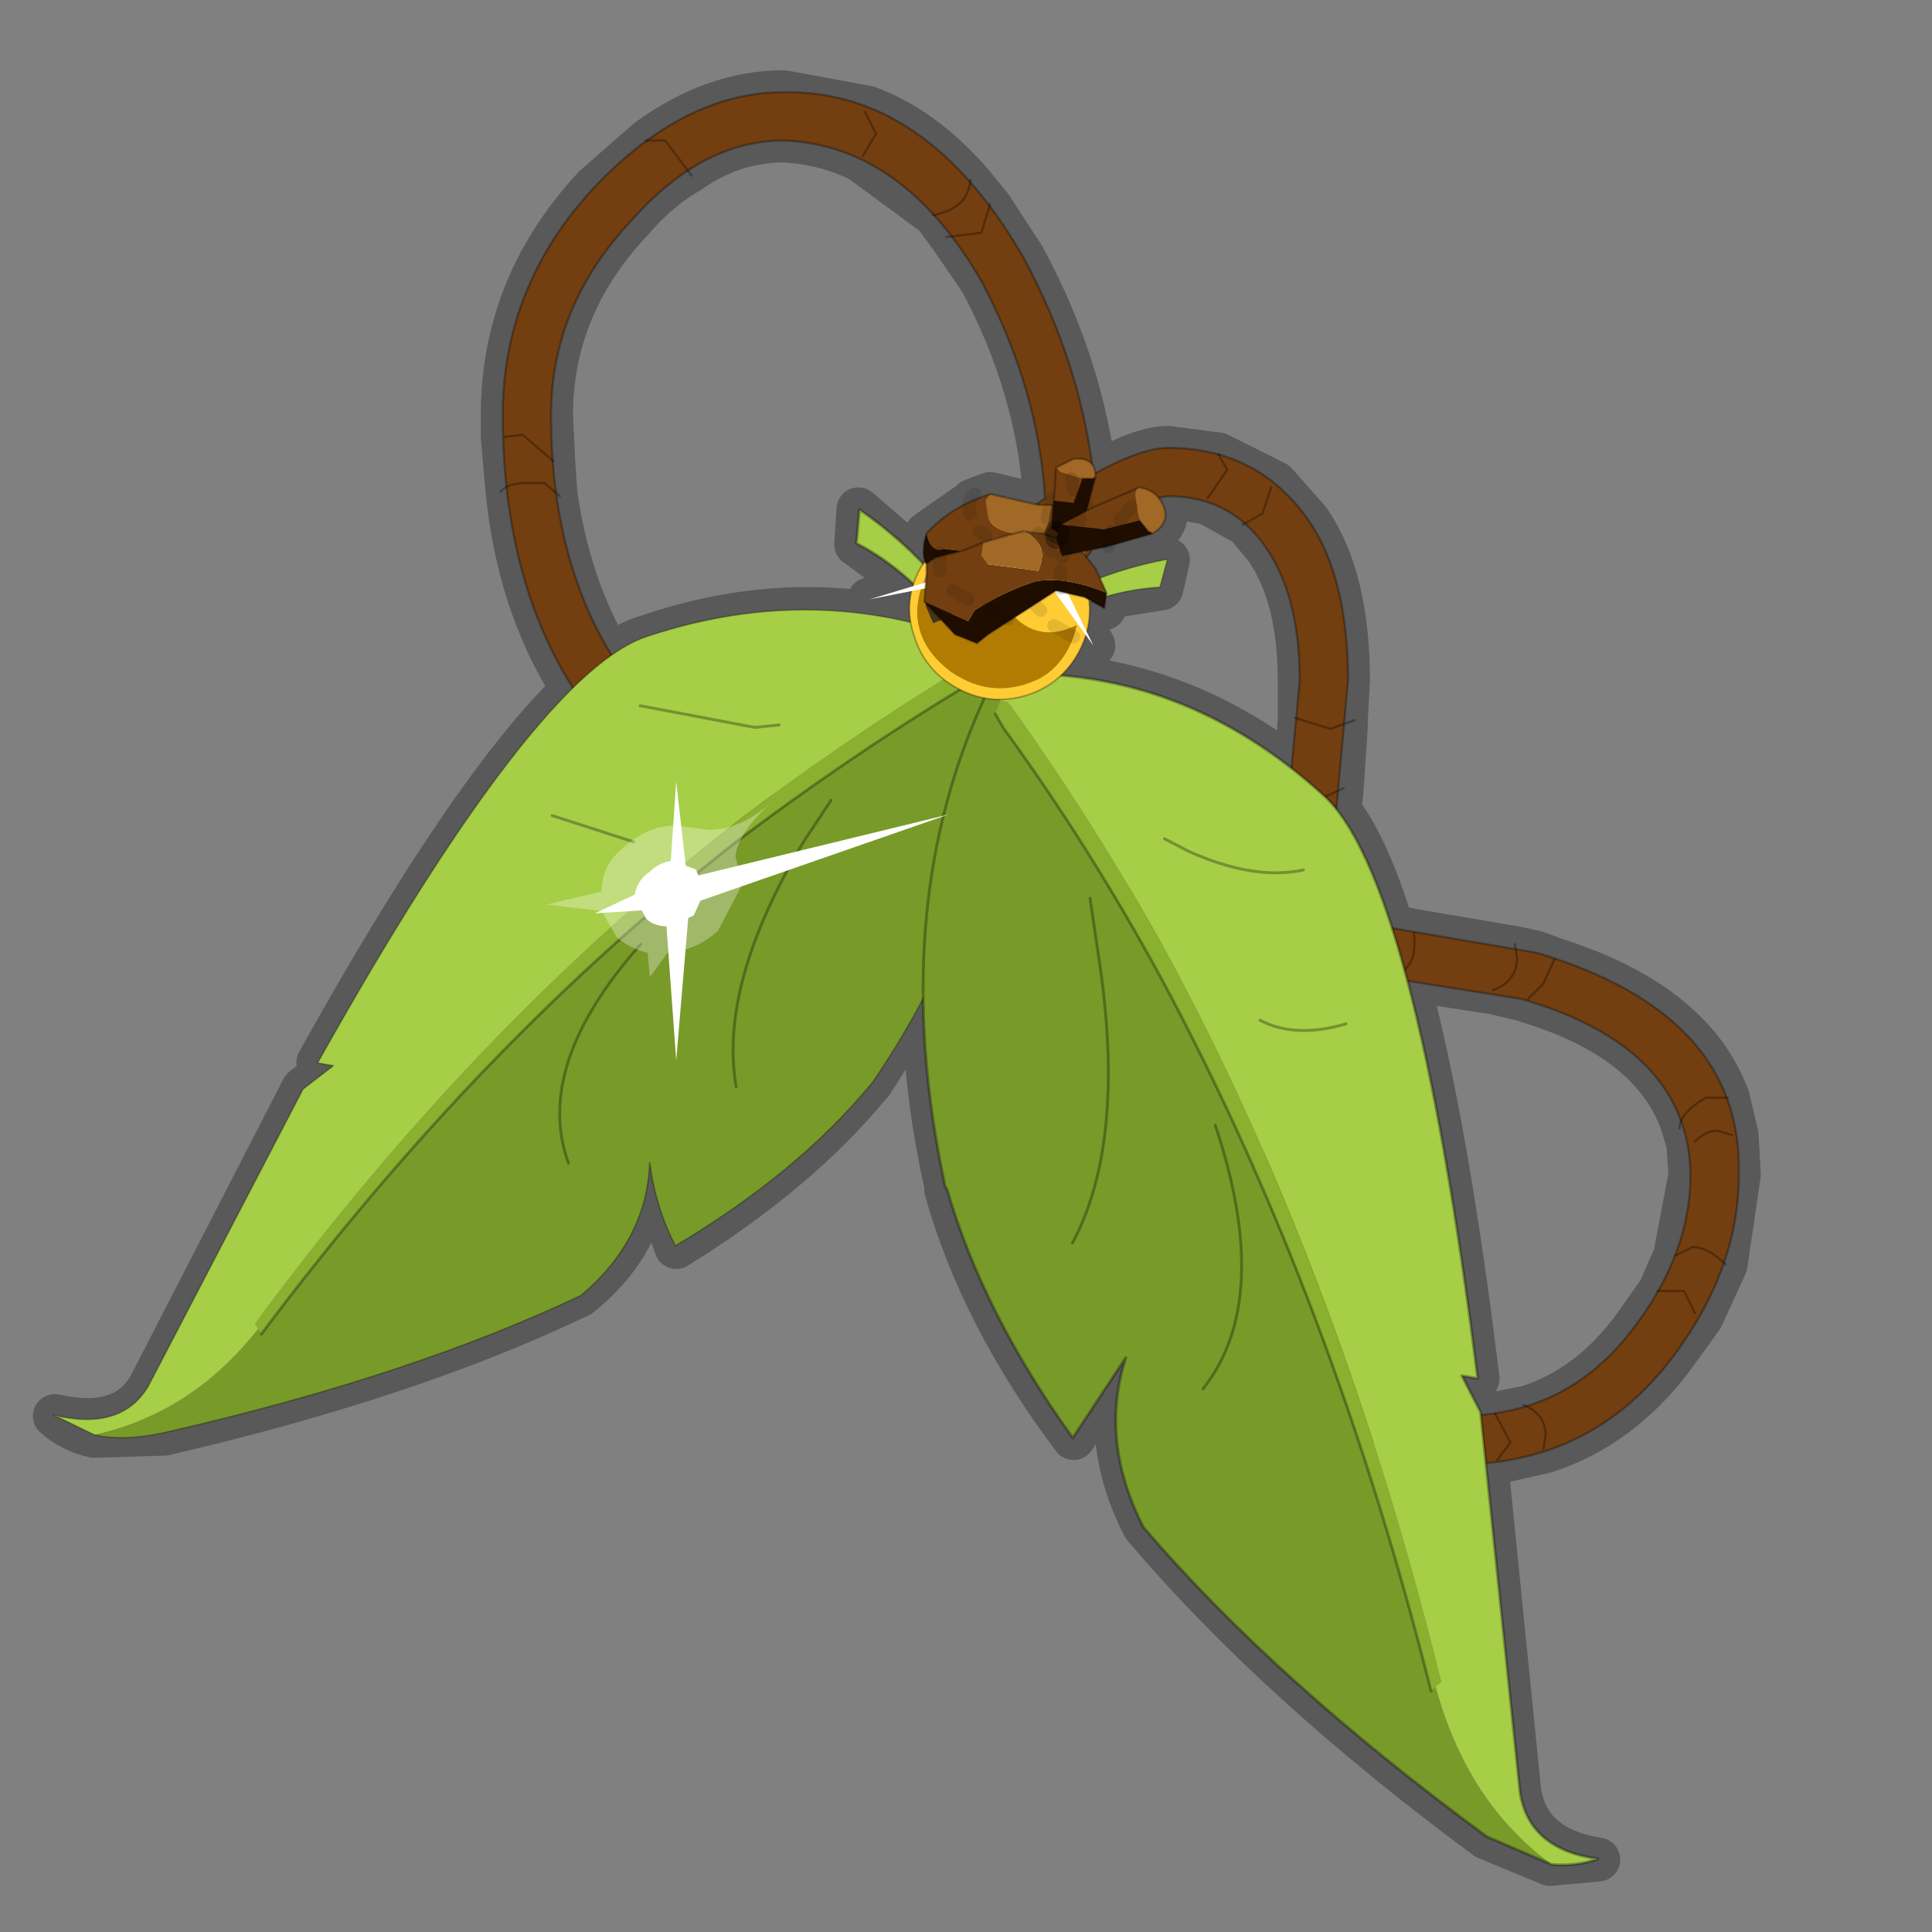 <?xml version="1.0" encoding="UTF-8" standalone="no"?>
<svg xmlns:xlink="http://www.w3.org/1999/xlink" height="440.0px" width="440.0px" xmlns="http://www.w3.org/2000/svg">
  <rect width="100%" height="100%" fill="#808080" stroke="none"/>
  <g transform="matrix(10.0, 0.0, 0.0, 10.0, 0.0, 0.0)">
    <use height="44.0" transform="matrix(1.0, 0.0, 0.0, 1.0, 0.0, 0.0)" width="44.0" xlink:href="#shape0"/>
    <use height="40.15" transform="matrix(0.638, 0.171, -0.171, 0.637, 7.8, 7.7)" width="55.45" xlink:href="#sprite0"/>
    <use height="5.45" transform="matrix(-0.651, -0.356, -0.356, 0.651, 25.525, 13.102)" width="5.5" xlink:href="#sprite1"/>
    <use height="13.7" transform="matrix(1.0, 0.0, 0.0, 1.0, 12.45, 10.45)" width="14.1" xlink:href="#shape3"/>
  </g>
  <defs>
    <g id="shape0" transform="matrix(1.0, 0.0, 0.0, 1.0, 0.0, 0.0)">
      <path d="M44.0 44.0 L0.0 44.0 0.0 0.0 44.0 0.0 44.0 44.0" fill="#43adca" fill-opacity="0.0" fill-rule="evenodd" stroke="none"/>
      <path d="M21.7 5.45 L22.35 6.4 Q23.65 8.85 23.8 11.35 L23.6 11.5 22.55 11.25 22.15 11.4 22.1 11.45 21.1 12.15 21.05 12.35 21.05 12.75 21.0 12.85 19.55 11.6 19.5 12.4 20.8 13.35 19.8 13.65 20.8 13.5 20.8 14.15 Q17.8 13.45 14.75 14.5 14.35 14.6 13.9 14.95 12.95 13.35 12.65 11.25 L12.6 10.5 12.55 9.45 Q12.55 6.95 14.4 5.0 15.0 4.3 15.7 3.9 16.7 3.2 17.85 3.2 18.8 3.25 19.6 3.65 L21.3 4.9 21.7 5.45 M22.55 4.7 L22.1 4.15 Q21.0 2.9 19.75 2.45 L17.85 2.1 Q16.25 2.1 14.75 3.2 L13.55 4.25 Q11.45 6.5 11.45 9.45 L11.45 9.95 11.55 11.1 Q11.8 13.75 13.05 15.7 10.75 17.9 7.25 24.2 L7.6 24.25 6.9 24.8 3.4 31.6 Q2.8 32.6 1.25 32.25 1.65 32.6 2.15 32.7 L3.75 32.65 Q9.35 31.35 13.2 29.5 14.75 28.25 14.75 26.5 L15.4 28.4 Q18.15 26.7 19.8 24.7 L19.85 24.65 21.05 22.75 Q21.05 24.75 21.55 27.0 L21.55 27.1 Q22.35 29.95 24.45 32.75 L25.65 30.9 Q25.05 32.8 26.05 34.75 29.05 38.3 33.85 41.85 L35.3 42.45 36.4 42.35 Q34.8 42.1 34.6 40.8 L33.85 33.35 34.1 33.3 35.2 33.05 Q36.9 32.5 38.1 30.9 L38.75 30.0 39.3 28.8 39.6 26.75 39.55 25.85 39.35 25.0 Q38.55 22.85 35.4 21.85 L35.0 21.7 34.55 21.6 32.2 21.2 31.7 21.1 Q31.15 19.3 30.5 18.45 L30.55 18.05 30.65 16.55 30.65 16.4 30.7 15.5 Q30.7 13.15 29.8 11.85 L29.05 11.0 27.75 10.35 26.6 10.2 Q26.0 10.2 24.95 10.8 L24.9 10.6 Q24.55 8.15 23.3 5.85 L22.55 4.7 M26.4 11.35 L26.6 11.3 27.5 11.45 28.4 11.95 28.85 12.5 Q29.6 13.6 29.6 15.5 L29.6 16.4 29.5 17.55 Q27.05 15.65 24.2 15.4 L24.55 14.9 24.7 14.6 24.75 14.45 24.9 14.7 24.75 14.4 24.8 13.75 24.9 13.7 25.15 13.85 25.2 13.6 26.45 13.4 26.6 12.75 Q25.8 12.9 25.1 13.2 L24.95 12.95 24.8 12.7 24.85 12.6 25.2 12.45 25.25 12.45 26.25 12.15 Q26.75 11.85 26.4 11.35 M34.8 22.8 Q37.6 23.65 38.3 25.55 L38.45 26.05 38.5 26.75 38.15 28.6 37.8 29.4 37.2 30.25 Q36.2 31.6 34.8 32.05 L34.05 32.2 33.7 32.25 33.7 32.15 33.3 31.35 33.65 31.4 Q32.95 25.65 32.05 22.3 L34.0 22.6 34.65 22.75 34.8 22.8" fill="none" stroke="#000000" stroke-linecap="round" stroke-linejoin="round" stroke-opacity="0.302" stroke-width="1.0"/>
      <path d="M28.95 21.85 L25.5 21.35 Q19.0 20.5 15.95 18.55 11.45 15.65 11.45 9.45 11.45 6.5 13.55 4.25 15.6 2.1 17.85 2.1 21.1 2.05 23.3 5.85 24.6 8.25 24.9 10.8 26.0 10.2 26.6 10.2 28.65 10.2 29.8 11.85 30.7 13.15 30.7 15.5 L30.3 19.9 30.2 20.9 29.1 20.75 30.2 20.9 30.6 20.95 35.0 21.7 Q39.7 23.1 39.6 26.75 39.6 28.9 38.1 30.9 36.25 33.35 33.2 33.35 30.35 33.4 29.35 29.9 28.75 27.95 28.75 24.25 L28.95 21.85 30.1 22.1 29.85 24.25 Q29.85 27.7 30.4 29.55 31.15 32.2 33.2 32.25 35.7 32.25 37.2 30.25 38.5 28.55 38.5 26.75 38.45 23.85 34.65 22.75 L30.55 22.1 30.1 22.05 30.1 22.1 28.95 21.85 M29.1 20.75 L29.2 19.75 29.6 15.5 Q29.6 13.6 28.85 12.5 28.05 11.3 26.6 11.3 26.05 11.35 24.9 12.05 L24.85 12.55 24.6 12.9 24.2 13.0 23.85 12.75 23.8 12.7 22.9 13.3 22.5 13.45 22.1 13.2 22.0 12.8 22.2 12.45 23.8 11.35 Q23.65 8.85 22.35 6.4 20.55 3.3 17.85 3.2 16.0 3.2 14.4 5.0 12.55 6.95 12.55 9.45 12.55 15.0 16.6 17.6 19.45 19.4 25.65 20.25 L29.1 20.75" fill="#733f10" fill-rule="evenodd" stroke="none"/>
      <path d="M30.2 20.9 L30.3 19.9 30.7 15.5 Q30.7 13.15 29.8 11.85 28.65 10.2 26.6 10.2 26.0 10.2 24.9 10.8 24.6 8.25 23.3 5.85 21.1 2.05 17.85 2.1 15.6 2.1 13.55 4.25 11.45 6.5 11.45 9.45 11.45 15.65 15.95 18.55 19.0 20.5 25.5 21.35 L28.95 21.85 30.1 22.1 30.1 22.05 30.55 22.1 34.65 22.75 Q38.45 23.85 38.5 26.75 38.5 28.55 37.2 30.25 35.7 32.25 33.2 32.25 31.15 32.2 30.4 29.55 29.85 27.7 29.85 24.25 L30.1 22.1 30.55 22.1 M29.1 20.75 L25.65 20.25 Q19.45 19.4 16.6 17.6 12.55 15.0 12.55 9.45 12.55 6.95 14.4 5.0 16.0 3.2 17.85 3.2 20.55 3.3 22.35 6.4 23.65 8.85 23.8 11.35 L22.2 12.45 22.0 12.8 22.1 13.2 22.5 13.45 22.9 13.3 23.8 12.7 23.85 12.75 24.2 13.0 24.6 12.9 24.85 12.55 24.9 12.05 Q26.05 11.35 26.6 11.3 28.05 11.3 28.85 12.5 29.6 13.6 29.6 15.5 L29.2 19.75 29.1 20.75 30.2 20.9 30.6 20.95 35.0 21.7 Q39.7 23.1 39.6 26.75 39.6 28.9 38.1 30.9 36.25 33.35 33.2 33.35 30.35 33.4 29.35 29.9 28.75 27.95 28.75 24.25 L28.95 21.85" fill="none" stroke="#000000" stroke-linecap="round" stroke-linejoin="round" stroke-opacity="0.302" stroke-width="0.05"/>
      <path d="M14.7 3.2 L15.15 3.2 15.75 4.0" fill="none" stroke="#000000" stroke-linecap="round" stroke-linejoin="round" stroke-opacity="0.302" stroke-width="0.05"/>
      <path d="M11.4 11.2 Q11.55 11.0 12.0 11.0 L12.4 11.0 12.75 11.3" fill="none" stroke="#000000" stroke-linecap="round" stroke-linejoin="round" stroke-opacity="0.302" stroke-width="0.05"/>
      <path d="M11.5 9.95 L11.9 9.9 12.6 10.5" fill="none" stroke="#000000" stroke-linecap="round" stroke-linejoin="round" stroke-opacity="0.302" stroke-width="0.05"/>
      <path d="M19.65 3.55 L19.95 3.05 19.7 2.55" fill="none" stroke="#000000" stroke-linecap="round" stroke-linejoin="round" stroke-opacity="0.302" stroke-width="0.05"/>
      <path d="M21.55 5.4 L22.35 5.3 22.55 4.65" fill="none" stroke="#000000" stroke-linecap="round" stroke-linejoin="round" stroke-opacity="0.302" stroke-width="0.05"/>
      <path d="M21.25 4.9 Q22.05 4.75 22.1 4.1" fill="none" stroke="#000000" stroke-linecap="round" stroke-linejoin="round" stroke-opacity="0.302" stroke-width="0.05"/>
      <path d="M14.85 16.05 Q13.8 15.95 13.8 16.9" fill="none" stroke="#000000" stroke-linecap="round" stroke-linejoin="round" stroke-opacity="0.302" stroke-width="0.05"/>
      <path d="M14.35 15.45 L13.95 15.4 Q13.25 15.4 13.45 16.1" fill="none" stroke="#000000" stroke-linecap="round" stroke-linejoin="round" stroke-opacity="0.302" stroke-width="0.05"/>
      <path d="M27.5 11.35 L27.95 10.7 27.75 10.35" fill="none" stroke="#000000" stroke-linecap="round" stroke-linejoin="round" stroke-opacity="0.302" stroke-width="0.05"/>
      <path d="M28.3 11.95 L28.75 11.7 28.95 11.1" fill="none" stroke="#000000" stroke-linecap="round" stroke-linejoin="round" stroke-opacity="0.302" stroke-width="0.05"/>
      <path d="M29.5 16.35 L30.3 16.6 30.85 16.4" fill="none" stroke="#000000" stroke-linecap="round" stroke-linejoin="round" stroke-opacity="0.302" stroke-width="0.05"/>
      <path d="M29.4 17.9 L29.95 18.25 30.6 17.95" fill="none" stroke="#000000" stroke-linecap="round" stroke-linejoin="round" stroke-opacity="0.302" stroke-width="0.05"/>
      <path d="M26.9 21.6 L26.95 20.5" fill="none" stroke="#000000" stroke-linecap="round" stroke-linejoin="round" stroke-opacity="0.302" stroke-width="0.05"/>
      <path d="M25.55 21.3 L25.8 20.25" fill="none" stroke="#000000" stroke-linecap="round" stroke-linejoin="round" stroke-opacity="0.302" stroke-width="0.05"/>
      <path d="M31.7 22.2 Q32.3 22.1 32.2 21.25" fill="none" stroke="#000000" stroke-linecap="round" stroke-linejoin="round" stroke-opacity="0.302" stroke-width="0.05"/>
      <path d="M34.0 22.55 Q34.55 22.35 34.55 21.8 L34.5 21.5" fill="none" stroke="#000000" stroke-linecap="round" stroke-linejoin="round" stroke-opacity="0.302" stroke-width="0.05"/>
      <path d="M34.8 22.75 L35.15 22.4 35.4 21.85" fill="none" stroke="#000000" stroke-linecap="round" stroke-linejoin="round" stroke-opacity="0.302" stroke-width="0.05"/>
      <path d="M29.15 29.15 Q29.3 29.5 29.85 29.5 L30.25 29.1" fill="none" stroke="#000000" stroke-linecap="round" stroke-linejoin="round" stroke-opacity="0.302" stroke-width="0.05"/>
      <path d="M29.6 30.55 L29.9 30.6 Q30.3 30.6 30.55 30.0" fill="none" stroke="#000000" stroke-linecap="round" stroke-linejoin="round" stroke-opacity="0.302" stroke-width="0.05"/>
      <path d="M31.85 33.05 L32.25 32.7 32.4 32.1" fill="none" stroke="#000000" stroke-linecap="round" stroke-linejoin="round" stroke-opacity="0.302" stroke-width="0.05"/>
      <path d="M34.1 33.25 L34.4 32.85 34.05 32.2" fill="none" stroke="#000000" stroke-linecap="round" stroke-linejoin="round" stroke-opacity="0.302" stroke-width="0.05"/>
      <path d="M35.15 33.0 L35.2 32.7 Q35.2 32.2 34.7 32.0" fill="none" stroke="#000000" stroke-linecap="round" stroke-linejoin="round" stroke-opacity="0.302" stroke-width="0.05"/>
      <path d="M38.6 29.9 L38.35 29.4 37.75 29.4" fill="none" stroke="#000000" stroke-linecap="round" stroke-linejoin="round" stroke-opacity="0.302" stroke-width="0.05"/>
      <path d="M39.3 28.8 Q38.9 28.4 38.55 28.4 L38.15 28.6" fill="none" stroke="#000000" stroke-linecap="round" stroke-linejoin="round" stroke-opacity="0.302" stroke-width="0.05"/>
      <path d="M39.45 25.85 L39.1 25.75 Q38.85 25.75 38.6 26.0" fill="none" stroke="#000000" stroke-linecap="round" stroke-linejoin="round" stroke-opacity="0.302" stroke-width="0.05"/>
      <path d="M39.35 25.0 L38.85 25.0 Q38.25 25.35 38.25 25.7" fill="none" stroke="#000000" stroke-linecap="round" stroke-linejoin="round" stroke-opacity="0.302" stroke-width="0.05"/>
      <path d="M28.6 24.05 L28.9 24.2 29.2 24.3 29.65 24.2 29.95 23.85" fill="none" stroke="#000000" stroke-linecap="round" stroke-linejoin="round" stroke-opacity="0.302" stroke-width="0.05"/>
      <path d="M28.6 25.0 L29.25 25.5 Q29.7 25.5 29.95 24.95" fill="none" stroke="#000000" stroke-linecap="round" stroke-linejoin="round" stroke-opacity="0.302" stroke-width="0.05"/>
    </g>
    <g id="sprite0" transform="matrix(1.0, 0.0, 0.0, 1.0, 0.0, 0.0)">
      <use height="40.15" transform="matrix(1.0, 0.0, 0.0, 1.0, 0.0, 0.0)" width="55.45" xlink:href="#shape1"/>
    </g>
    <g id="shape1" transform="matrix(1.0, 0.0, 0.0, 1.0, 0.0, 0.0)">
      <path d="M1.55 38.8 L0.0 38.5 Q2.4 38.45 2.9 36.7 L5.4 25.4 6.2 24.35 5.65 24.4 Q9.45 9.35 12.85 7.2 17.95 3.85 23.8 4.5 L23.85 4.5 24.1 4.5 24.2 4.45 Q26.3 1.5 29.45 0.0 L29.45 1.0 Q26.6 1.95 24.6 4.85 L24.55 4.9 24.5 4.95 24.5 5.0 24.05 5.25 23.75 5.35 23.6 5.45 Q20.35 8.85 17.45 12.6 10.55 21.75 5.9 33.65 L6.05 33.8 Q4.6 37.2 1.55 38.8 M13.2 9.6 L17.2 9.3 18.0 9.0 17.2 9.3 13.2 9.6 M11.25 14.05 L14.2 14.2 11.25 14.05" fill="#a6ce46" fill-rule="evenodd" stroke="none"/>
      <path d="M1.55 38.8 Q4.6 37.2 6.05 33.8 L6.2 33.95 Q10.85 22.3 17.6 13.3 20.55 9.5 23.8 6.1 L24.15 5.8 24.05 5.25 24.5 5.0 Q27.2 11.85 24.3 20.1 L24.25 20.2 Q22.6 23.8 19.2 27.3 18.2 26.2 17.6 24.75 18.2 27.35 16.5 29.8 11.5 34.05 3.85 38.1 2.6 38.75 1.55 38.8 M19.8 21.45 Q18.3 18.2 19.85 12.7 L20.4 11.05 19.85 12.7 Q18.3 18.2 19.8 21.45 M14.9 25.5 Q12.85 22.55 15.35 17.55 12.85 22.55 14.9 25.5" fill="#789a29" fill-rule="evenodd" stroke="none"/>
      <path d="M6.05 33.8 L5.9 33.65 Q10.55 21.75 17.45 12.6 20.35 8.85 23.6 5.45 L23.75 5.35 24.05 5.25 24.15 5.8 23.8 6.1 Q20.55 9.5 17.6 13.3 10.85 22.3 6.2 33.95 L6.05 33.8" fill="#89b02f" fill-rule="evenodd" stroke="none"/>
      <path d="M6.2 33.95 Q10.85 22.3 17.6 13.3 20.55 9.5 23.8 6.1 L24.15 5.8 M20.4 11.05 L19.85 12.7 Q18.3 18.2 19.8 21.45 M14.2 14.2 L11.25 14.05 M18.0 9.0 L17.2 9.3 13.2 9.6 M15.35 17.55 Q12.85 22.55 14.9 25.5" fill="none" stroke="#000000" stroke-linecap="round" stroke-linejoin="round" stroke-opacity="0.302" stroke-width="0.1"/>
      <path d="M24.5 5.0 L24.5 4.95 24.55 4.9 24.6 4.85 Q26.6 1.95 29.45 1.0 L29.45 0.0 Q26.3 1.5 24.2 4.45 L24.1 4.5 23.85 4.5 23.8 4.5 Q17.95 3.85 12.85 7.2 9.45 9.35 5.65 24.4 L6.2 24.35 5.4 25.4 2.9 36.7 Q2.4 38.45 0.0 38.5 L1.55 38.8 Q2.6 38.75 3.85 38.1 11.5 34.05 16.5 29.8 18.2 27.35 17.6 24.75 18.2 26.2 19.2 27.3 22.6 23.8 24.25 20.2 L24.3 20.1 Q27.2 11.85 24.5 5.0 L24.55 4.9" fill="none" stroke="#000000" stroke-linecap="round" stroke-linejoin="round" stroke-opacity="0.302" stroke-width="0.05"/>
      <path d="M24.55 5.8 L24.5 5.75 Q21.9 2.9 18.95 2.25 L18.75 1.1 Q22.15 2.3 24.8 5.2 L24.9 5.35 25.15 5.25 25.2 5.25 Q30.95 3.5 36.7 6.45 40.5 8.3 47.1 24.55 L46.55 24.6 47.5 25.65 52.2 37.95 Q53.0 39.8 55.4 39.5 54.75 39.95 53.9 40.1 50.55 38.8 48.45 35.2 L48.6 35.0 Q41.7 22.45 33.1 13.3 29.5 9.55 25.55 6.3 L25.4 6.2 25.15 6.2 24.65 5.95 24.6 5.95 24.6 5.9 24.6 5.85 24.55 5.8 M24.65 5.95 L24.6 5.9 24.65 5.95 M39.55 13.9 Q38.0 14.85 36.65 14.55 38.0 14.85 39.55 13.9 M36.75 9.15 Q35.2 9.95 32.75 9.55 L31.85 9.35 32.75 9.55 Q35.2 9.95 36.75 9.15" fill="#a6ce46" fill-rule="evenodd" stroke="none"/>
      <path d="M53.9 40.1 L51.5 39.75 Q43.05 36.45 37.3 32.5 35.05 30.0 35.2 27.0 L34.15 30.15 Q30.05 26.8 27.75 23.0 L27.65 22.9 Q23.15 14.1 24.65 5.95 L25.15 6.2 25.1 6.7 25.5 7.1 Q29.45 10.3 33.05 14.1 41.5 23.1 48.35 35.4 L48.45 35.2 Q50.55 38.8 53.9 40.1 M38.05 27.35 Q39.6 23.75 36.1 18.45 39.6 23.75 38.05 27.35 M32.4 23.65 Q33.3 19.75 30.7 13.85 L29.9 12.0 30.7 13.85 Q33.3 19.75 32.4 23.65" fill="#789a29" fill-rule="evenodd" stroke="none"/>
      <path d="M25.15 6.2 L25.4 6.2 25.55 6.3 Q29.5 9.55 33.1 13.3 41.7 22.45 48.6 35.0 L48.45 35.2 48.35 35.4 Q41.5 23.1 33.05 14.1 29.45 10.3 25.5 7.1 L25.1 6.7 25.15 6.2" fill="#89b02f" fill-rule="evenodd" stroke="none"/>
      <path d="M24.55 5.8 L24.5 5.75 Q21.9 2.9 18.95 2.25 L18.75 1.1 Q22.15 2.3 24.8 5.2 L24.9 5.35 25.15 5.25 25.2 5.25 Q30.95 3.5 36.7 6.45 40.5 8.3 47.1 24.55 L46.55 24.6 47.5 25.65 52.2 37.95 Q53.0 39.8 55.4 39.5 54.75 39.95 53.9 40.1 L51.5 39.75 Q43.05 36.45 37.3 32.5 35.05 30.0 35.2 27.0 L34.15 30.15 Q30.05 26.8 27.75 23.0 L27.65 22.9 Q23.15 14.1 24.65 5.95 L24.6 5.95 24.6 5.9 24.55 5.8 24.6 5.85 24.6 5.9 24.65 5.95 M48.35 35.4 Q41.5 23.1 33.05 14.1 29.45 10.3 25.5 7.1 L25.1 6.7 M31.85 9.35 L32.75 9.55 Q35.2 9.95 36.75 9.15 M36.65 14.55 Q38.0 14.85 39.55 13.9 M29.9 12.0 L30.7 13.85 Q33.3 19.75 32.4 23.65 M36.1 18.45 Q39.6 23.75 38.05 27.35" fill="none" stroke="#000000" stroke-linecap="round" stroke-linejoin="round" stroke-opacity="0.302" stroke-width="0.1"/>
    </g>
    <g id="sprite1" transform="matrix(1.0, 0.0, 0.0, 1.0, 2.75, 1.5)">
      <use height="5.45" transform="matrix(1.0, 0.0, 0.0, 1.0, -2.75, -1.5)" width="5.5" xlink:href="#shape2"/>
    </g>
    <g id="shape2" transform="matrix(1.0, 0.0, 0.0, 1.0, 2.75, 1.5)">
      <path d="M0.35 -0.8 L0.15 -1.15 -0.3 -1.3 -0.7 -1.15 -0.9 -0.8 -0.7 -0.4 -0.3 -0.25 Q0.0 -0.25 0.15 -0.4 L0.35 -0.8 M0.0 -1.5 Q1.15 -1.5 1.95 -0.75 L2.55 0.1 2.65 0.5 2.75 1.2 2.75 1.4 Q2.7 2.45 1.95 3.15 1.15 3.95 0.0 3.95 -1.15 3.95 -1.95 3.15 L-2.0 3.1 Q-2.75 2.3 -2.75 1.2 -2.75 0.1 -1.95 -0.75 L-1.9 -0.75 -0.8 -1.35 -0.35 -1.45 0.0 -1.5 M2.55 0.8 L2.4 0.2 2.4 0.15 Q1.65 -0.8 0.55 -1.15 1.5 0.15 0.05 0.95 -1.4 1.75 -2.3 0.5 -2.6 1.6 -2.1 2.45 -1.2 3.75 0.4 3.6 2.15 3.35 2.45 1.7 L2.5 1.35 2.55 0.8" fill="#ffcc33" fill-rule="evenodd" stroke="none"/>
      <path d="M0.35 -0.8 L0.15 -0.4 Q0.0 -0.25 -0.3 -0.25 L-0.7 -0.4 -0.9 -0.8 -0.7 -1.15 -0.3 -1.3 0.15 -1.15 0.35 -0.8" fill="#ffffff" fill-rule="evenodd" stroke="none"/>
      <path d="M2.55 0.8 L2.5 1.35 2.45 1.7 Q1.8 1.45 1.85 1.15 1.85 0.8 2.55 0.8" fill="#bd954d" fill-rule="evenodd" stroke="none"/>
      <path d="M2.45 1.7 Q2.15 3.35 0.4 3.6 -1.2 3.75 -2.1 2.45 -2.6 1.6 -2.3 0.5 -1.4 1.75 0.05 0.95 1.5 0.15 0.55 -1.15 1.65 -0.8 2.4 0.15 L2.4 0.2 2.55 0.8 Q1.85 0.8 1.85 1.15 1.8 1.45 2.45 1.7" fill="#b17c01" fill-rule="evenodd" stroke="none"/>
      <path d="M0.0 -1.5 L-0.35 -1.45 -0.8 -1.35 -1.9 -0.75 -1.95 -0.75 Q-2.75 0.1 -2.75 1.2 -2.75 2.3 -2.0 3.1 L-1.95 3.15 Q-1.15 3.95 0.0 3.95 1.15 3.95 1.95 3.15 2.7 2.45 2.75 1.4 L2.75 1.2 2.65 0.5 2.55 0.1 1.95 -0.75 Q1.15 -1.5 0.0 -1.5 M2.45 1.7 Q1.8 1.45 1.85 1.15 1.85 0.8 2.55 0.8" fill="none" stroke="#000000" stroke-linecap="round" stroke-linejoin="round" stroke-opacity="0.302" stroke-width="0.05"/>
      <path d="M2.05 2.2 L1.6 2.55 1.25 2.15 1.15 1.4 1.45 0.6 Q1.7 0.3 1.9 0.35 L2.25 0.65 2.4 1.45 2.05 2.2" fill="#42341f" fill-rule="evenodd" stroke="none"/>
    </g>
    <g id="shape3" transform="matrix(1.0, 0.0, 0.0, 1.0, -12.45, -10.45)">
      <path d="M23.65 13.1 L24.0 13.0 24.25 12.75 24.2 12.4 23.85 12.2 23.5 12.25 23.25 12.55 23.3 12.85 23.65 13.1" fill="#ffffff" fill-rule="evenodd" stroke="none"/>
      <path d="M24.2 13.35 L24.6 13.5 24.5 13.2 24.7 12.85 24.7 12.35 25.35 11.9 24.6 12.15 24.0 11.7 23.2 11.85 22.8 12.15 21.8 12.2 Q22.5 12.35 22.65 12.65 L22.85 13.05 23.45 13.45 24.2 13.4 24.2 13.35 M23.65 13.1 L23.3 12.85 23.25 12.55 23.5 12.25 23.85 12.2 24.2 12.4 24.25 12.75 24.0 13.0 23.65 13.1" fill="#ffffff" fill-opacity="0.302" fill-rule="evenodd" stroke="none"/>
      <path d="M23.95 12.75 L24.85 12.35 23.65 12.4 22.9 11.3 23.45 12.55 19.8 13.65 23.6 12.9 24.9 14.7 23.95 12.75" fill="#ffffff" fill-rule="evenodd" stroke="none"/>
      <path d="M25.2 13.5 L25.15 13.85 24.7 13.6 24.05 13.45 22.5 14.45 22.25 14.65 21.75 14.45 21.05 13.7 22.05 14.15 22.2 13.9 22.45 13.75 Q22.95 13.45 23.55 13.25 24.2 13.1 25.2 13.5 M21.1 12.85 Q21.0 12.7 21.05 12.35 L21.1 12.15 Q21.2 12.6 21.5 12.5 L21.9 12.55 21.3 12.7 21.1 12.85" fill="#1f0e00" fill-rule="evenodd" stroke="none"/>
      <path d="M23.95 11.5 L24.05 11.55 24.1 11.6 Q24.6 11.8 24.6 12.2 L24.55 12.45 24.95 12.95 25.2 13.5 Q24.2 13.1 23.55 13.25 22.95 13.45 22.45 13.75 L22.2 13.9 22.05 14.15 21.05 13.7 21.1 13.1 21.1 12.85 21.3 12.7 21.9 12.55 22.4 12.35 21.9 12.55 21.5 12.5 Q21.2 12.6 21.1 12.15 21.5 11.7 22.15 11.4 L22.55 11.25 22.45 11.4 22.5 11.75 Q22.55 12.05 23.1 12.15 L22.4 12.35 22.35 12.65 22.5 12.85 23.65 13.0 23.7 12.85 Q23.85 12.35 23.3 12.1 L23.75 12.15 23.85 12.0 23.95 11.5 M24.55 12.45 L24.35 12.35 23.75 12.15 24.35 12.35 24.55 12.45" fill="#733f10" fill-rule="evenodd" stroke="none"/>
      <path d="M22.55 11.25 L23.65 11.5 23.95 11.5 23.85 12.0 23.75 12.15 23.3 12.1 Q23.85 12.35 23.7 12.85 L23.65 13.0 22.5 12.85 22.35 12.65 22.4 12.35 23.1 12.15 Q22.55 12.05 22.5 11.75 L22.45 11.4 22.55 11.25 M23.3 12.1 L23.1 12.15 23.3 12.1" fill="#a16925" fill-rule="evenodd" stroke="none"/>
      <path d="M23.95 11.5 L24.05 11.55 24.1 11.6 Q24.6 11.8 24.6 12.2 L24.55 12.45 24.95 12.95 25.2 13.5 25.15 13.85 24.7 13.6 24.05 13.45 22.5 14.45 22.25 14.65 21.75 14.45 21.05 13.7 21.1 13.1 21.1 12.85 Q21.0 12.7 21.05 12.35 L21.1 12.15 Q21.5 11.7 22.15 11.4 L22.55 11.25 23.65 11.5 23.95 11.5 M23.75 12.15 L24.35 12.35 24.55 12.45 M22.4 12.35 L21.9 12.55 21.3 12.7 21.1 12.85 M23.1 12.15 L22.4 12.35 M23.1 12.15 L23.3 12.1 23.75 12.15" fill="none" stroke="#000000" stroke-linecap="round" stroke-linejoin="round" stroke-opacity="0.302" stroke-width="0.05"/>
      <path d="M22.2 11.25 Q22.0 11.4 22.1 11.7 M23.95 11.35 L23.85 11.8 M22.5 13.85 L22.95 14.1 M23.7 13.9 L23.55 13.75 M22.3 12.1 L22.45 12.2 M21.4 12.6 L21.4 13.0 M21.7 13.45 L22.05 13.65 M24.45 14.5 L24.0 14.25 M24.15 13.4 L24.15 13.05 24.15 13.0 M23.95 12.55 L23.7 12.2 23.65 12.15" fill="none" stroke="#000000" stroke-linecap="round" stroke-linejoin="round" stroke-opacity="0.102" stroke-width="0.3"/>
      <path d="M24.65 10.9 L24.9 10.9 24.95 10.85 24.75 11.6 24.4 12.2 24.3 12.2 24.1 12.15 24.05 12.1 23.95 12.05 23.95 12.0 24.0 11.4 24.45 11.45 24.65 10.9" fill="#1f0e00" fill-rule="evenodd" stroke="none"/>
      <path d="M24.65 10.9 L24.45 11.45 24.0 11.4 24.05 10.65 24.15 10.75 24.65 10.9" fill="#733f10" fill-rule="evenodd" stroke="none"/>
      <path d="M24.95 10.85 L24.9 10.9 24.65 10.9 24.15 10.75 24.05 10.65 24.45 10.45 Q24.95 10.4 24.95 10.85" fill="#a16925" fill-rule="evenodd" stroke="none"/>
      <path d="M24.05 12.1 L24.1 12.15" fill="none" stroke="#000000" stroke-linecap="round" stroke-linejoin="round" stroke-opacity="0.302" stroke-width="0.5"/>
      <path d="M24.95 10.85 L24.9 10.9 24.65 10.9 M24.0 11.4 L23.95 12.0 M24.3 12.2 L24.4 12.2 24.75 11.6 24.95 10.85 Q24.95 10.4 24.45 10.45 L24.05 10.65 M24.0 11.4 L24.05 10.65" fill="none" stroke="#000000" stroke-linecap="round" stroke-linejoin="round" stroke-opacity="0.302" stroke-width="0.05"/>
      <path d="M24.45 11.15 L24.4 10.9 M24.2 11.9 L24.1 11.65 M24.55 12.2 L24.35 12.05 M24.75 11.5 L24.6 11.4" fill="none" stroke="#000000" stroke-linecap="round" stroke-linejoin="round" stroke-opacity="0.102" stroke-width="0.3"/>
      <path d="M25.95 11.85 L26.15 12.1 26.25 12.15 25.2 12.45 24.2 12.65 24.15 12.55 24.1 12.4 24.05 12.25 24.1 12.15 24.15 11.95 25.15 12.05 25.95 11.85" fill="#1f0e00" fill-rule="evenodd" stroke="none"/>
      <path d="M25.95 11.1 L25.9 11.1 25.85 11.25 25.95 11.85 25.15 12.05 24.15 11.95 24.9 11.55 25.95 11.1" fill="#733f10" fill-rule="evenodd" stroke="none"/>
      <path d="M26.25 12.15 L26.15 12.1 25.95 11.85 25.85 11.25 25.9 11.1 25.95 11.1 Q26.25 11.15 26.4 11.35 26.75 11.85 26.25 12.15" fill="#a16925" fill-rule="evenodd" stroke="none"/>
      <path d="M24.1 12.15 L24.05 12.25" fill="none" stroke="#000000" stroke-linecap="round" stroke-linejoin="round" stroke-opacity="0.302" stroke-width="0.5"/>
      <path d="M25.95 11.85 L26.15 12.1 26.25 12.15 Q26.75 11.85 26.4 11.35 26.25 11.15 25.95 11.1 L25.9 11.1 M24.15 12.55 L24.2 12.65 25.2 12.45 26.25 12.15 M24.15 11.95 L24.9 11.55 25.95 11.1" fill="none" stroke="#000000" stroke-linecap="round" stroke-linejoin="round" stroke-opacity="0.302" stroke-width="0.05"/>
      <path d="M24.4 12.1 L24.6 11.8 M24.2 12.7 L24.35 12.4 M25.5 11.85 L25.75 11.55 M25.25 12.45 L25.3 12.1" fill="none" stroke="#000000" stroke-linecap="round" stroke-linejoin="round" stroke-opacity="0.102" stroke-width="0.3"/>
      <path d="M15.8 20.85 L15.25 21.1 Q14.85 21.1 14.7 20.9 L14.45 20.4 Q14.5 20.05 14.8 19.85 15.0 19.65 15.3 19.6 L15.85 19.8 16.05 20.3 15.8 20.85" fill="#ffffff" fill-rule="evenodd" stroke="none"/>
      <path d="M15.8 20.85 L16.05 20.3 15.85 19.8 15.3 19.6 Q15.0 19.65 14.8 19.85 14.5 20.05 14.45 20.4 L14.7 20.9 Q14.85 21.1 15.25 21.1 L15.8 20.85 M15.2 21.7 L14.8 22.25 14.75 21.7 Q14.35 21.6 14.05 21.35 L13.7 20.75 12.45 20.6 13.7 20.3 Q13.7 19.7 14.2 19.3 14.75 18.8 15.4 18.8 L16.15 18.9 Q16.9 18.9 17.65 18.2 16.8 18.95 16.75 19.5 L16.9 20.15 16.35 21.2 Q15.85 21.65 15.2 21.7" fill="#ffffff" fill-opacity="0.302" fill-rule="evenodd" stroke="none"/>
      <path d="M15.15 20.7 L13.55 20.8 15.25 20.0 15.4 17.8 15.65 20.0 21.6 18.55 15.7 20.6 15.4 24.15 15.15 20.7" fill="#ffffff" fill-rule="evenodd" stroke="none"/>
    </g>
  </defs>
</svg>
